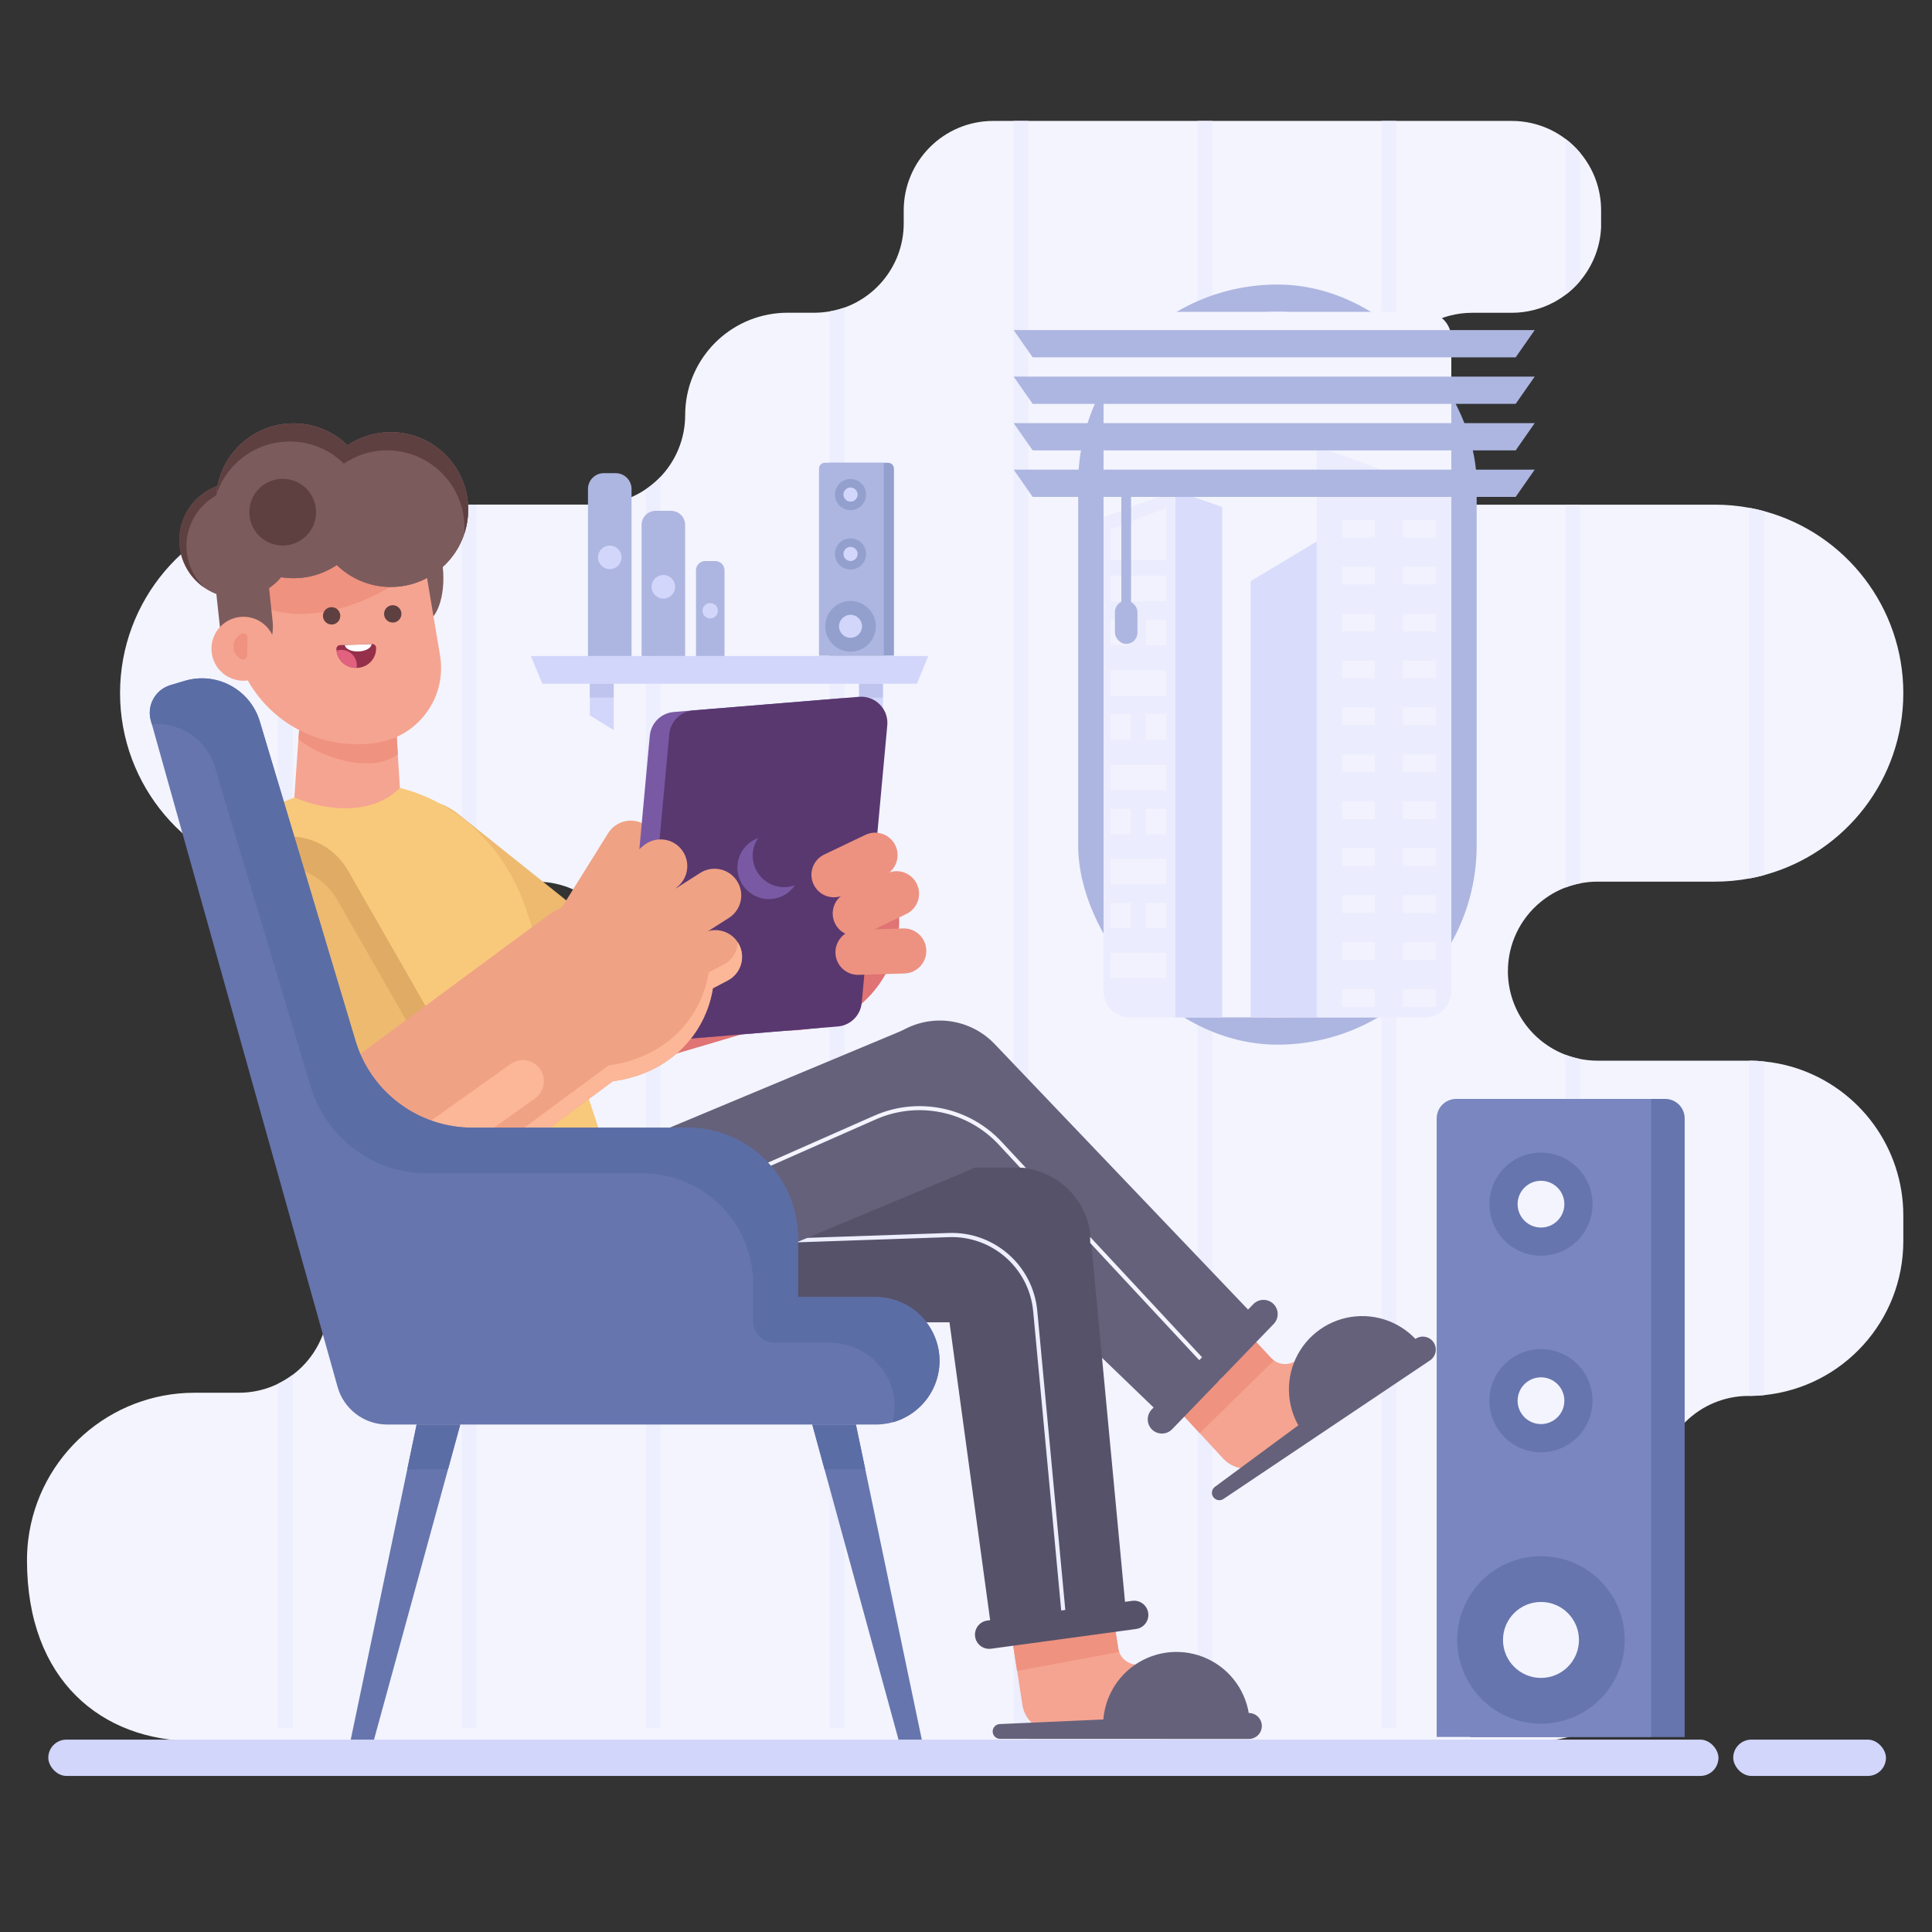 <svg width="59" height="59" viewBox="0 0 59 59" fill="none" xmlns="http://www.w3.org/2000/svg">
<rect x="0" y="0" width="59" height="59" fill="#333333" stroke="none"/>
<path d="M58.124 37.118V37.903C58.123 40.329 56.286 42.361 53.872 42.605C53.724 42.62 53.575 42.628 53.424 42.629H53.398C52.672 42.629 51.977 42.917 51.464 43.429C50.951 43.942 50.663 44.637 50.662 45.362V49.458C50.662 51.006 49.702 52.391 48.253 52.934C48.106 52.989 47.956 53.035 47.804 53.07C47.525 53.136 47.238 53.169 46.951 53.169H5.942C3.116 53.169 0.824 51.324 0.824 47.65C0.824 47.439 0.837 47.229 0.862 47.02C1.181 44.456 3.36 42.532 5.942 42.532H7.297C8.022 42.532 8.718 42.244 9.231 41.731C9.743 41.219 10.031 40.523 10.031 39.798V38.786C10.031 36.15 11.649 33.783 14.106 32.826C14.253 32.768 14.402 32.716 14.555 32.67C15.069 32.513 15.6 32.421 16.137 32.398C16.233 32.393 16.33 32.392 16.426 32.392C17.921 32.37 19.12 31.152 19.12 29.658C19.12 28.164 17.921 26.946 16.426 26.925H9.421C9.258 26.925 9.096 26.918 8.936 26.905C8.777 26.892 8.635 26.874 8.487 26.847C5.706 26.389 3.666 23.985 3.666 21.166C3.666 18.348 5.706 15.943 8.487 15.485C8.635 15.46 8.784 15.442 8.936 15.43C9.088 15.418 9.257 15.409 9.421 15.409H18.191C18.916 15.409 19.611 15.121 20.124 14.609C20.637 14.096 20.924 13.4 20.924 12.675C20.925 11.063 22.152 9.715 23.757 9.564C23.854 9.554 23.952 9.55 24.051 9.55H24.866C25.024 9.55 25.183 9.536 25.339 9.509C25.492 9.483 25.642 9.444 25.788 9.393C25.916 9.347 26.041 9.292 26.16 9.227C26.702 8.934 27.13 8.468 27.375 7.902C27.505 7.601 27.58 7.277 27.595 6.948C27.595 6.906 27.598 6.862 27.598 6.818V6.426C27.598 4.916 28.822 3.693 30.331 3.693H46.164C46.971 3.691 47.736 4.048 48.255 4.666L48.259 4.67C48.671 5.162 48.897 5.784 48.895 6.426V6.818V6.948C48.88 7.277 48.805 7.6 48.674 7.902C48.429 8.467 48.001 8.934 47.459 9.227C47.061 9.441 46.616 9.553 46.164 9.552H44.957C44.015 9.553 43.139 10.039 42.639 10.837C42.508 11.045 42.406 11.27 42.336 11.505C42.26 11.758 42.221 12.021 42.221 12.285V12.678C42.219 13.059 42.298 13.435 42.452 13.783C42.504 13.902 42.565 14.016 42.633 14.126C43.132 14.926 44.009 15.413 44.952 15.412H52.367C52.722 15.411 53.075 15.443 53.424 15.508C53.575 15.535 53.725 15.569 53.872 15.609C56.382 16.29 58.124 18.567 58.124 21.167C58.124 23.767 56.382 26.044 53.872 26.725C53.725 26.765 53.575 26.799 53.424 26.827C53.075 26.892 52.722 26.924 52.367 26.924H48.782C48.605 26.924 48.427 26.941 48.253 26.976C48.1 27.005 47.95 27.048 47.804 27.104C47.531 27.209 47.276 27.358 47.05 27.543C46.416 28.062 46.048 28.838 46.049 29.657V29.715C46.073 30.825 46.766 31.811 47.804 32.209C48.117 32.329 48.449 32.391 48.785 32.391H53.424C53.575 32.391 53.725 32.399 53.872 32.415C54.159 32.443 54.443 32.498 54.72 32.578C54.761 32.59 54.8 32.603 54.84 32.615C56.797 33.243 58.124 35.063 58.124 37.118Z" fill="#F3F4FE"/>
<path d="M8.937 15.432V26.905C8.784 26.892 8.635 26.874 8.487 26.847V15.487C8.635 15.462 8.784 15.444 8.937 15.432Z" fill="#EDEEFE"/>
<path d="M8.937 41.984V52.768H8.487V42.258C8.645 42.181 8.796 42.09 8.937 41.984V41.984Z" fill="#EDEEFE"/>
<path d="M14.104 15.412H14.554V26.925H14.104V15.412Z" fill="#EDEEFE"/>
<path d="M14.553 32.67V52.768H14.104V32.826C14.251 32.767 14.401 32.715 14.553 32.67Z" fill="#EDEEFE"/>
<path d="M20.17 14.563V52.768H19.722V14.943C19.884 14.833 20.035 14.706 20.17 14.563Z" fill="#EDEEFE"/>
<path d="M25.788 9.393V52.768H25.337V9.511C25.491 9.484 25.641 9.445 25.788 9.393Z" fill="#EDEEFE"/>
<path d="M30.956 3.693H31.405V52.768H30.956V3.693Z" fill="#EDEEFE"/>
<path d="M36.572 3.693H37.022V52.768H36.572V3.693Z" fill="#EDEEFE"/>
<path d="M42.224 12.285V12.678C42.223 12.797 42.231 12.916 42.247 13.035C42.297 13.422 42.431 13.794 42.639 14.126V52.768H42.19V3.693H42.639V10.837C42.367 11.271 42.223 11.773 42.224 12.285Z" fill="#EDEEFE"/>
<path d="M48.255 4.666V8.578C48.123 8.737 47.972 8.88 47.807 9.003V4.241C47.972 4.365 48.123 4.507 48.255 4.666Z" fill="#EDEEFE"/>
<path d="M48.255 15.412V26.976C48.102 27.005 47.952 27.048 47.807 27.104V15.412L48.255 15.412Z" fill="#EDEEFE"/>
<path d="M47.807 32.211C47.952 32.267 48.102 32.31 48.255 32.34V52.533C48.109 52.588 47.959 52.634 47.807 52.669V32.211Z" fill="#EDEEFE"/>
<path d="M53.873 15.611V26.725C53.725 26.765 53.576 26.799 53.424 26.827V15.508C53.575 15.536 53.725 15.57 53.873 15.611Z" fill="#EDEEFE"/>
<path d="M53.424 32.391C53.575 32.391 53.725 32.399 53.873 32.415V42.605C53.724 42.62 53.575 42.628 53.424 42.629V32.391Z" fill="#EDEEFE"/>
<path d="M26.963 20.88V21.848L26.236 22.295V20.88H26.963Z" fill="#D2D6FA"/>
<path d="M18.741 20.88V22.295L18.014 21.848V20.88H18.741Z" fill="#D2D6FA"/>
<path d="M16.56 20.88H28L28.347 20.034H16.213L16.56 20.88Z" fill="#D2D6FA"/>
<path d="M18.014 20.88H18.741V21.302H18.014V20.88Z" fill="#BEC4ED"/>
<path d="M26.236 20.88H26.963V21.302H26.236V20.88Z" fill="#BEC4ED"/>
<path d="M18.438 14.45H18.803C19.07 14.45 19.286 14.666 19.286 14.933V20.034H17.956V14.933C17.956 14.666 18.172 14.45 18.438 14.45V14.45Z" fill="#ADB6E0"/>
<circle cx="18.621" cy="17.021" r="0.36" fill="#D2D6FA"/>
<path d="M20.023 15.6H20.493C20.73 15.6 20.923 15.792 20.923 16.03V20.034H19.593V16.028C19.594 15.791 19.786 15.6 20.023 15.6Z" fill="#ADB6E0"/>
<circle cx="20.258" cy="17.92" r="0.36" fill="#D2D6FA"/>
<path d="M21.535 17.133H21.843C21.999 17.133 22.125 17.259 22.125 17.415V20.034H21.254V17.416C21.254 17.26 21.38 17.134 21.535 17.134V17.133Z" fill="#ADB6E0"/>
<ellipse cx="21.689" cy="18.651" rx="0.235" ry="0.235" fill="#D2D6FA"/>
<path d="M25.32 14.132H27.12C27.168 14.132 27.214 14.15 27.247 14.184C27.281 14.218 27.3 14.264 27.3 14.311V20.022H25.32V14.132Z" fill="#93A0CE"/>
<path d="M25.191 14.132H26.991V20.023H25.011V14.311C25.011 14.264 25.03 14.218 25.064 14.184C25.098 14.15 25.143 14.131 25.191 14.132Z" fill="#ADB6E0"/>
<circle cx="25.973" cy="15.103" r="0.476" fill="#93A0CE"/>
<circle cx="25.974" cy="15.103" r="0.216" fill="#D2D6FA"/>
<circle cx="25.973" cy="16.917" r="0.476" fill="#93A0CE"/>
<circle cx="25.974" cy="16.917" r="0.216" fill="#D2D6FA"/>
<circle cx="25.974" cy="19.126" r="0.773" fill="#93A0CE"/>
<circle cx="25.974" cy="19.126" r="0.351" fill="#D2D6FA"/>
<rect x="52.93" y="53.125" width="4.664" height="1.109" rx="0.554" fill="#D2D6FA"/>
<rect x="1.475" y="53.125" width="51.004" height="1.109" rx="0.554" fill="#D2D6FA"/>
<path d="M44.896 33.559H50.852C51.18 33.559 51.447 33.826 51.447 34.154V53.047H44.896V33.561V33.559Z" fill="#6675AD"/>
<path d="M44.47 33.559H50.425V53.044H43.874V34.154C43.874 33.826 44.141 33.559 44.47 33.559Z" fill="#7986BF"/>
<ellipse cx="47.059" cy="36.773" rx="1.574" ry="1.574" fill="#6675AD"/>
<circle cx="47.059" cy="36.773" r="0.714" fill="#F3F4FE"/>
<ellipse cx="47.059" cy="42.775" rx="1.574" ry="1.574" fill="#6675AD"/>
<circle cx="47.059" cy="42.775" r="0.714" fill="#F3F4FE"/>
<circle cx="47.059" cy="50.081" r="2.557" fill="#6675AD"/>
<ellipse cx="47.059" cy="50.081" rx="1.16" ry="1.16" fill="#F3F4FE"/>
<path d="M22.033 26.292L23.341 31.033L23.429 31.356L23.289 31.398L19.218 32.599C19.074 32.641 18.927 32.67 18.778 32.688C18.753 32.691 18.727 32.694 18.702 32.696C18.677 32.697 18.645 32.7 18.616 32.702H18.532C18.507 32.702 18.481 32.702 18.455 32.702C18.391 32.702 18.326 32.699 18.263 32.694C18.237 32.694 18.211 32.689 18.187 32.686C18.149 32.682 18.111 32.677 18.074 32.671L18.002 32.659C17.956 32.651 17.91 32.642 17.866 32.63C17.271 32.488 16.744 32.143 16.375 31.654C16.355 31.627 16.335 31.596 16.317 31.57C16.199 31.398 16.102 31.212 16.028 31.017C16.003 30.95 15.98 30.882 15.96 30.812C15.94 30.742 15.926 30.689 15.914 30.628C15.627 29.286 16.423 27.951 17.738 27.563L22.033 26.292Z" fill="#E07373"/>
<path d="M19.468 31.221C19.398 31.374 19.309 31.518 19.203 31.65C18.921 32.004 18.529 32.255 18.09 32.362C18.063 32.37 18.036 32.375 18.008 32.381C17.95 32.392 17.898 32.4 17.842 32.407C17.828 32.407 17.814 32.411 17.799 32.412C17.784 32.413 17.76 32.416 17.741 32.417C17.685 32.421 17.63 32.423 17.574 32.422C17.553 32.422 17.532 32.422 17.512 32.422C17.462 32.422 17.411 32.416 17.36 32.411L17.29 32.401C17.223 32.391 17.156 32.378 17.09 32.361C17.063 32.354 17.036 32.346 17.009 32.338C16.982 32.329 16.954 32.321 16.927 32.312C16.901 32.303 16.874 32.293 16.847 32.282C16.82 32.272 16.794 32.261 16.768 32.249C16.742 32.237 16.715 32.225 16.689 32.212C16.556 32.146 16.431 32.067 16.316 31.975L15.634 31.43L11.425 28.064C11.358 28.01 11.294 27.952 11.234 27.89C11.208 27.863 11.182 27.835 11.158 27.808C11.134 27.781 11.1 27.742 11.076 27.707C11.057 27.682 11.039 27.657 11.018 27.631C10.997 27.602 10.978 27.571 10.96 27.539C10.946 27.518 10.934 27.497 10.921 27.474C10.918 27.471 10.916 27.467 10.915 27.462C10.903 27.444 10.892 27.424 10.882 27.405C10.863 27.368 10.845 27.331 10.828 27.292C10.822 27.279 10.816 27.265 10.811 27.251C10.806 27.236 10.795 27.213 10.789 27.193C10.789 27.193 10.789 27.193 10.789 27.188C10.779 27.163 10.77 27.138 10.762 27.113C10.739 27.044 10.719 26.974 10.704 26.903C10.699 26.884 10.695 26.865 10.692 26.846C10.682 26.799 10.676 26.752 10.67 26.706L10.663 26.638C10.662 26.628 10.662 26.618 10.663 26.608C10.663 26.585 10.659 26.562 10.659 26.538C10.658 26.515 10.659 26.484 10.659 26.457C10.658 26.454 10.658 26.452 10.659 26.449C10.659 26.423 10.659 26.396 10.659 26.371C10.659 26.345 10.662 26.313 10.664 26.286C10.668 26.23 10.675 26.174 10.685 26.119C10.685 26.1 10.692 26.08 10.696 26.061C10.837 25.358 11.334 24.78 12.006 24.534C12.679 24.289 13.431 24.411 13.992 24.857L18.883 28.766C19.616 29.354 19.857 30.365 19.468 31.221Z" fill="#EDBA70"/>
<path d="M19.468 31.221C19.398 31.374 19.309 31.518 19.203 31.65C18.921 32.004 18.529 32.255 18.09 32.362C18.063 32.37 18.036 32.375 18.008 32.381C17.954 32.392 17.898 32.401 17.842 32.407C17.828 32.407 17.814 32.411 17.799 32.412C17.784 32.413 17.76 32.416 17.741 32.417C17.685 32.422 17.63 32.423 17.574 32.422C17.553 32.422 17.532 32.422 17.512 32.422C17.462 32.422 17.411 32.416 17.36 32.411L17.29 32.401C17.223 32.391 17.156 32.378 17.09 32.361C17.063 32.354 17.036 32.346 17.009 32.338C16.982 32.329 16.954 32.321 16.927 32.312C16.901 32.303 16.874 32.293 16.847 32.282C16.82 32.272 16.794 32.261 16.768 32.249C16.742 32.237 16.715 32.225 16.689 32.212C16.672 32.204 16.656 32.196 16.64 32.188L16.622 32.179C16.586 32.164 16.552 32.148 16.517 32.131C16.482 32.114 16.456 32.1 16.425 32.083L16.402 32.07L16.312 32.019C16.296 32.008 16.28 31.998 16.265 31.989C16.233 31.968 16.202 31.948 16.171 31.927L16.128 31.895C16.098 31.874 16.07 31.852 16.039 31.828C15.996 31.796 15.955 31.76 15.913 31.723C15.861 31.675 15.81 31.625 15.759 31.573C15.709 31.52 15.674 31.478 15.634 31.43L11.425 28.064C11.358 28.01 11.294 27.952 11.234 27.89C11.208 27.863 11.182 27.835 11.158 27.808C11.134 27.781 11.1 27.742 11.076 27.707C11.057 27.682 11.039 27.657 11.018 27.631C10.997 27.602 10.978 27.571 10.96 27.539C10.946 27.518 10.934 27.497 10.921 27.474C10.918 27.471 10.916 27.467 10.915 27.462C10.903 27.444 10.892 27.424 10.882 27.405C10.863 27.368 10.845 27.331 10.828 27.293C10.822 27.279 10.816 27.265 10.811 27.251C10.806 27.236 10.795 27.213 10.789 27.193C10.789 27.193 10.789 27.193 10.789 27.188C10.779 27.163 10.77 27.138 10.762 27.113C10.739 27.044 10.719 26.974 10.704 26.903C10.699 26.884 10.695 26.865 10.692 26.846C10.682 26.799 10.675 26.752 10.67 26.706L10.663 26.638C10.662 26.628 10.662 26.618 10.663 26.608C10.663 26.585 10.659 26.562 10.659 26.538C10.658 26.515 10.659 26.484 10.659 26.457C10.658 26.454 10.658 26.452 10.659 26.45C10.659 26.423 10.659 26.396 10.659 26.371C10.659 26.345 10.659 26.328 10.662 26.306C10.662 26.299 10.662 26.293 10.662 26.286C10.666 26.23 10.674 26.174 10.684 26.119C10.684 26.099 10.69 26.079 10.694 26.061C10.721 26.65 11 27.198 11.46 27.567L15.15 30.515L15.671 30.93L16.352 31.475C16.454 31.556 16.563 31.628 16.678 31.689C16.942 31.802 17.223 31.87 17.509 31.891C17.721 31.907 17.933 31.897 18.142 31.862C18.637 31.78 19.097 31.558 19.468 31.221Z" fill="#38CEA1"/>
<path d="M22.215 30.958C20.649 29.638 20.492 27.836 21.218 26.527L24.956 25.44C25.549 25.268 26.189 25.45 26.603 25.908C26.94 26.281 27.187 26.726 27.327 27.209C28.033 29.637 25.841 32.226 22.783 31.269C22.575 31.204 22.382 31.098 22.215 30.958Z" fill="#E07373"/>
<path d="M18.911 36.366L11.754 39.199L7.579 26.59C7.308 25.771 7.695 24.866 8.447 24.569L9.207 24.268C11.99 23.166 15.064 24.74 16.071 27.784L18.911 36.366Z" fill="#F8C97B"/>
<path d="M12.212 24.059C11.429 24.868 10.062 24.807 8.988 24.356L9.077 23.092L9.225 21.011H12.022L12.148 23.035L12.212 24.059Z" fill="#F5A491"/>
<path d="M12.149 23.036C11.313 23.651 9.753 23.117 9.116 22.57L9.226 21.013H12.024L12.149 23.036Z" fill="#EF927F"/>
<path d="M38.096 52.753L32.192 52.882C31.933 52.888 31.683 52.788 31.498 52.607C31.352 52.462 31.255 52.274 31.223 52.07L31.062 51.029L30.933 50.188L30.762 49.101L30.672 48.523L30.659 48.437L30.621 48.19L33.731 47.698L33.752 47.823L33.771 47.945L33.876 48.614L34.029 49.577L34.149 50.34C34.155 50.378 34.165 50.415 34.178 50.451C34.257 50.663 34.45 50.812 34.675 50.833C34.697 50.836 34.72 50.837 34.742 50.836L36.06 50.807C36.991 50.787 37.812 51.415 38.037 52.319C38.064 52.425 38.081 52.533 38.088 52.641C38.093 52.677 38.094 52.715 38.096 52.753Z" fill="#F5A491"/>
<path d="M30.541 53.102L38.138 53.105C38.244 53.105 38.346 53.062 38.421 52.986C38.496 52.91 38.536 52.807 38.534 52.7C38.532 52.594 38.487 52.492 38.409 52.419C38.331 52.346 38.227 52.308 38.12 52.313L30.531 52.65C30.408 52.655 30.312 52.758 30.314 52.881C30.318 53.004 30.418 53.102 30.541 53.102Z" fill="#65617B"/>
<path d="M38.166 52.637L33.688 52.735C33.671 51.935 34.081 51.187 34.765 50.772C35.449 50.357 36.302 50.338 37.004 50.723C37.705 51.107 38.148 51.837 38.166 52.637Z" fill="#65617B"/>
<path d="M34.178 50.448L31.06 51.026L30.93 50.186L30.762 49.101L30.672 48.523L33.77 47.945L33.876 48.614L34.028 49.577L34.149 50.34C34.155 50.377 34.165 50.413 34.178 50.448Z" fill="#EF927F"/>
<path d="M43.438 41.276L38.609 44.674C38.397 44.824 38.133 44.881 37.878 44.833C37.675 44.794 37.49 44.691 37.35 44.54L36.638 43.767L36.059 43.141L35.316 42.331L34.916 41.898L34.858 41.834L34.689 41.65L36.998 39.511L37.083 39.603L37.168 39.694L37.63 40.19L38.289 40.903L38.815 41.469C38.841 41.497 38.87 41.522 38.901 41.544C39.084 41.677 39.327 41.693 39.526 41.585C39.546 41.575 39.566 41.563 39.584 41.55L40.662 40.792C41.425 40.257 42.456 40.322 43.146 40.948C43.227 41.021 43.301 41.101 43.368 41.187C43.394 41.215 43.416 41.246 43.438 41.276Z" fill="#F5A491"/>
<path d="M37.364 45.775L43.671 41.544C43.76 41.484 43.821 41.392 43.84 41.287C43.86 41.182 43.836 41.073 43.775 40.986C43.713 40.899 43.619 40.84 43.514 40.823C43.409 40.806 43.301 40.832 43.215 40.895L37.102 45.405C37.003 45.478 36.98 45.617 37.051 45.717C37.122 45.819 37.261 45.845 37.364 45.775Z" fill="#65617B"/>
<path d="M43.431 41.141L39.769 43.718C39.309 43.064 39.233 42.214 39.569 41.488C39.905 40.762 40.603 40.271 41.4 40.2C42.196 40.128 42.971 40.487 43.431 41.141Z" fill="#65617B"/>
<path d="M38.901 41.546L36.636 43.767L36.058 43.141L35.315 42.331L34.915 41.898L37.165 39.691L37.627 40.188L38.289 40.903L38.815 41.469C38.841 41.497 38.87 41.523 38.901 41.546Z" fill="#EF927F"/>
<path d="M30.375 31.883L38.64 40.544L35.716 43.452L27.096 35.146C26.648 34.715 26.393 34.121 26.388 33.499C26.383 32.877 26.628 32.279 27.069 31.841C27.51 31.401 28.109 31.158 28.731 31.166C29.353 31.174 29.946 31.433 30.375 31.883Z" fill="#65617B"/>
<path d="M33.304 37.754L34.427 49.671L30.328 50.142L28.709 38.282C28.625 37.666 28.792 37.041 29.173 36.55C29.555 36.059 30.118 35.742 30.736 35.67C31.354 35.599 31.975 35.78 32.458 36.172C32.942 36.564 33.246 37.135 33.304 37.754Z" fill="#56526A"/>
<path d="M13.519 35.657H30.953C31.58 35.657 32.181 35.905 32.624 36.348C33.067 36.791 33.316 37.392 33.316 38.019C33.316 38.645 33.067 39.246 32.624 39.689C32.181 40.132 31.58 40.381 30.954 40.381H13.519V35.657H13.519Z" fill="#56526A"/>
<path d="M32.476 49.91L31.551 40.04C31.427 38.726 30.301 37.736 28.982 37.78L12.745 38.337L12.741 38.213L28.98 37.653C30.363 37.607 31.544 38.645 31.676 40.023L32.601 49.894L32.476 49.91Z" fill="#EDEEFE"/>
<path d="M11.618 38.126L27.705 31.407C28.909 30.904 30.292 31.472 30.795 32.676C31.298 33.88 30.73 35.264 29.526 35.767L13.439 42.486L11.618 38.126H11.618Z" fill="#65617B"/>
<path d="M31.332 35.669C31.274 35.663 31.214 35.66 31.154 35.658L30.5 34.955C29.541 33.926 28.036 33.616 26.748 34.183L12.582 40.438L12.533 40.325L26.699 34.071C28.034 33.482 29.596 33.804 30.59 34.872L31.332 35.669Z" fill="#F3F4FE"/>
<path d="M37.305 42.09L37.215 42.174L33.295 37.961L33.289 37.772L37.305 42.09Z" fill="#F3F4FE"/>
<path d="M35.182 43.657C35.01 43.49 35.005 43.216 35.171 43.043L38.272 39.828C38.439 39.656 38.714 39.651 38.886 39.817C39.058 39.983 39.063 40.258 38.897 40.431L35.795 43.646C35.629 43.818 35.354 43.823 35.182 43.657Z" fill="#65617B"/>
<ellipse cx="12.697" cy="17.398" rx="0.829" ry="1.663" transform="rotate(-6.15 12.697 17.398)" fill="#7C5B5D"/>
<path d="M6.846 17.871L7.124 19.527C7.292 20.531 7.852 21.427 8.681 22.018C9.51 22.608 10.54 22.846 11.544 22.677C12.801 22.466 13.649 21.275 13.438 20.018L13.044 17.666L12.977 17.269L12.953 17.122L12.88 16.689C12.704 15.642 11.713 14.935 10.665 15.111L10.255 15.18L8.561 15.464C8.014 15.555 7.526 15.86 7.205 16.311C6.883 16.763 6.754 17.323 6.846 17.87V17.871Z" fill="#F5A491"/>
<path d="M7.372 17.899C7.907 18.936 9.779 19.036 11.556 18.121C12.068 17.861 12.539 17.526 12.953 17.127L12.88 16.693C12.704 15.646 11.713 14.939 10.665 15.115L10.255 15.184L8.561 15.468C8.342 15.503 8.13 15.574 7.933 15.676C7.293 16.437 7.048 17.268 7.372 17.899Z" fill="#EF927F"/>
<circle cx="10.127" cy="18.807" r="0.265" fill="#5E4041"/>
<ellipse cx="11.994" cy="18.747" rx="0.265" ry="0.265" fill="#5E4041"/>
<path d="M11.486 19.779C11.492 19.937 11.434 20.091 11.327 20.206C11.313 20.22 11.3 20.233 11.285 20.246C11.182 20.338 11.05 20.39 10.911 20.395H10.887C10.578 20.405 10.312 20.176 10.277 19.869C10.274 19.853 10.273 19.836 10.273 19.82C10.271 19.756 10.32 19.703 10.384 19.701L11.367 19.668C11.431 19.666 11.484 19.716 11.486 19.779Z" fill="#962F4A"/>
<path d="M10.897 20.303C10.898 20.334 10.896 20.365 10.891 20.395H10.887C10.578 20.405 10.313 20.177 10.277 19.869C10.319 19.855 10.363 19.848 10.408 19.846C10.533 19.842 10.655 19.888 10.747 19.973C10.838 20.059 10.893 20.178 10.897 20.303Z" fill="#E1617F"/>
<path d="M11.344 19.671C11.344 19.786 11.167 19.887 10.946 19.894C10.725 19.902 10.541 19.815 10.533 19.698L11.344 19.671Z" fill="white"/>
<path d="M7.014 20.597L6.874 20.612L6.53 17.421L8.14 17.247L8.325 18.969C8.413 19.78 7.826 20.509 7.014 20.597V20.597Z" fill="#7C5B5D"/>
<circle cx="7.434" cy="19.812" r="0.977" fill="#F5A491"/>
<path d="M7.13 19.733C7.125 19.903 7.223 20.058 7.378 20.128C7.415 20.143 7.457 20.139 7.49 20.117C7.523 20.095 7.543 20.058 7.544 20.018L7.558 19.47C7.559 19.428 7.539 19.387 7.503 19.364C7.468 19.34 7.423 19.337 7.385 19.354C7.233 19.42 7.133 19.568 7.13 19.733Z" fill="#EF927F"/>
<ellipse cx="7.238" cy="16.495" rx="1.762" ry="1.762" fill="#7C5B5D"/>
<path d="M5.487 16.684C5.541 17.196 5.817 17.658 6.242 17.948C5.577 17.315 5.51 16.278 6.087 15.565C6.664 14.851 7.692 14.7 8.45 15.219C7.914 14.711 7.118 14.591 6.456 14.919C5.795 15.247 5.408 15.952 5.487 16.686V16.684Z" fill="#5E4041"/>
<circle cx="8.964" cy="15.293" r="2.364" fill="#7C5B5D"/>
<circle cx="11.934" cy="15.561" r="2.364" fill="#7C5B5D"/>
<circle cx="8.964" cy="15.293" r="2.364" fill="#7C5B5D"/>
<circle cx="11.934" cy="15.561" r="2.364" fill="#7C5B5D"/>
<path d="M6.607 15.107C6.842 14.392 7.403 13.832 8.118 13.598C8.833 13.365 9.617 13.486 10.228 13.925C10.326 13.994 10.418 14.071 10.502 14.156C10.627 14.07 10.76 13.998 10.9 13.939C10.816 13.818 10.72 13.705 10.614 13.602C9.958 12.962 8.99 12.759 8.132 13.082C7.274 13.405 6.68 14.195 6.607 15.109L6.607 15.107Z" fill="#5E4041"/>
<path d="M10.228 13.925C10.326 13.994 10.418 14.071 10.502 14.156C10.627 14.07 10.76 13.998 10.9 13.939C11.113 13.848 11.338 13.79 11.568 13.765C12.267 13.691 12.963 13.931 13.467 14.421C13.971 14.91 14.231 15.598 14.178 16.299C14.493 15.34 14.164 14.286 13.36 13.677C12.555 13.067 11.452 13.036 10.614 13.6C10.474 13.693 10.344 13.802 10.228 13.925H10.228Z" fill="#5E4041"/>
<circle cx="8.633" cy="15.641" r="1.019" fill="#5E4041"/>
<path d="M17.27 29.068C16.889 28.83 16.772 28.327 17.011 27.946L18.571 25.445C18.809 25.063 19.312 24.947 19.694 25.185C20.075 25.424 20.192 25.926 19.953 26.308L18.393 28.808C18.154 29.19 17.652 29.306 17.27 29.068Z" fill="#F0A284"/>
<ellipse cx="25.187" cy="24.735" rx="0.394" ry="0.394" fill="#2329AD"/>
<ellipse cx="25.299" cy="24.726" rx="0.394" ry="0.394" fill="#161762"/>
<path d="M19.927 31.813L24.99 31.395C25.378 31.363 25.686 31.058 25.722 30.67L26.502 22.199C26.524 21.963 26.44 21.73 26.274 21.562C26.107 21.394 25.875 21.308 25.639 21.328L20.576 21.743C20.188 21.775 19.879 22.081 19.844 22.468L19.064 30.939C19.041 31.175 19.125 31.409 19.291 31.577C19.458 31.746 19.691 31.832 19.927 31.813Z" fill="#7A59A4"/>
<path d="M20.52 31.762L25.584 31.347C25.972 31.315 26.28 31.009 26.316 30.622L27.096 22.151C27.118 21.915 27.035 21.682 26.868 21.514C26.702 21.345 26.469 21.259 26.234 21.279L21.17 21.694C20.782 21.726 20.474 22.032 20.438 22.419L19.658 30.89C19.636 31.126 19.719 31.359 19.886 31.527C20.052 31.695 20.285 31.781 20.52 31.762Z" fill="#593870"/>
<path d="M22.523 26.573C22.556 26.98 22.843 27.321 23.238 27.425C23.633 27.528 24.05 27.371 24.278 27.032C24.197 27.063 24.113 27.082 24.027 27.09C23.497 27.133 23.032 26.739 22.989 26.209C22.97 25.992 23.028 25.774 23.152 25.594C22.745 25.741 22.487 26.142 22.523 26.573Z" fill="#7A59A4"/>
<path d="M24.847 27.011C24.683 26.669 24.828 26.26 25.17 26.096L26.428 25.495C26.77 25.332 27.18 25.476 27.343 25.818C27.507 26.16 27.362 26.57 27.02 26.734L25.762 27.335C25.42 27.498 25.01 27.353 24.847 27.011Z" fill="#ED9281"/>
<path d="M25.497 28.193C25.333 27.85 25.478 27.439 25.821 27.275L27.082 26.672C27.425 26.508 27.836 26.653 28 26.995C28.164 27.338 28.019 27.749 27.676 27.913L26.415 28.517C26.072 28.68 25.661 28.536 25.497 28.193Z" fill="#ED9281"/>
<path d="M25.513 29.102C25.502 28.723 25.801 28.405 26.181 28.394L27.579 28.352C27.959 28.34 28.276 28.639 28.288 29.019C28.299 29.399 28 29.717 27.62 29.728L26.222 29.77C25.842 29.781 25.525 29.483 25.513 29.102Z" fill="#ED9281"/>
<path d="M13.732 32.012C14.295 32.997 13.954 34.252 12.97 34.816C11.986 35.379 10.73 35.038 10.167 34.054L7.055 28.62C6.491 27.636 6.832 26.381 7.817 25.817C8.801 25.253 10.056 25.595 10.62 26.579L13.732 32.012Z" fill="#EDBA70"/>
<path d="M6.793 27.396C7.181 26.793 7.856 26.436 8.573 26.455C9.29 26.474 9.946 26.865 10.303 27.487L13.415 32.922C13.628 33.293 13.719 33.721 13.676 34.146C14.092 33.502 14.114 32.68 13.734 32.014L10.622 26.579C10.178 25.804 9.284 25.404 8.411 25.591C7.537 25.777 6.884 26.507 6.796 27.396L6.793 27.396Z" fill="#E0AB65"/>
<path d="M19.822 32.203C20.884 31.418 21.046 29.837 20.185 28.67C19.528 27.781 18.466 27.39 17.525 27.601C17.227 27.668 16.947 27.796 16.701 27.978L10.844 32.303C9.784 33.085 9.621 34.669 10.483 35.835C11.344 37.002 12.903 37.312 13.965 36.529L19.822 32.203Z" fill="#F0A284"/>
<path d="M13.673 35.441C13.383 35.647 12.981 35.58 12.774 35.29C12.568 35 12.636 34.598 12.926 34.391L15.591 32.494C15.881 32.288 16.284 32.356 16.49 32.645C16.696 32.935 16.628 33.337 16.338 33.544L13.673 35.441Z" fill="#FCB798"/>
<path d="M17.589 32.95C15.681 32.212 14.945 30.561 15.205 29.084L18.385 26.84C18.89 26.483 19.554 26.447 20.095 26.746C20.534 26.989 20.913 27.329 21.202 27.74C22.662 29.808 21.433 32.968 18.228 33.059C18.01 33.066 17.793 33.028 17.589 32.95Z" fill="#F0A284"/>
<path d="M17.587 28.604C17.299 28.258 17.346 27.744 17.692 27.456L19.653 25.823C19.998 25.535 20.512 25.581 20.8 25.927C21.088 26.273 21.041 26.787 20.696 27.075L18.735 28.708C18.389 28.996 17.875 28.95 17.587 28.604Z" fill="#F0A284"/>
<path d="M18.864 30.781C18.655 30.382 18.809 29.89 19.208 29.681L21.469 28.497C21.867 28.289 22.36 28.443 22.568 28.841C22.777 29.24 22.623 29.732 22.224 29.941L19.963 31.125C19.565 31.333 19.072 31.179 18.864 30.781Z" fill="#F0A284"/>
<path d="M10.483 35.835C11.215 36.827 12.449 37.199 13.456 36.809C13.637 36.738 13.809 36.644 13.965 36.528L18.716 33.018C20.485 32.782 21.549 31.549 21.769 30.18L22.223 29.942C22.591 29.75 22.755 29.312 22.605 28.925C22.595 28.897 22.582 28.869 22.568 28.843C22.557 28.821 22.544 28.8 22.532 28.779C22.518 29.066 22.354 29.324 22.099 29.457L21.81 29.607L21.644 29.694C21.61 29.913 21.554 30.127 21.476 30.334C21.199 31.083 20.66 31.706 19.96 32.09C19.536 32.323 19.071 32.473 18.591 32.533L17.908 33.036L13.837 36.043C13.681 36.158 13.51 36.253 13.329 36.323C12.322 36.714 11.087 36.342 10.355 35.35C10.189 35.127 10.057 34.881 9.963 34.619C10.038 35.06 10.216 35.477 10.483 35.835Z" fill="#FCB798"/>
<path d="M17.789 29.915C17.547 29.535 17.659 29.032 18.038 28.79L21.384 26.657C21.763 26.416 22.267 26.527 22.509 26.907C22.751 27.286 22.639 27.79 22.26 28.031L18.914 30.164C18.534 30.405 18.031 30.294 17.789 29.915Z" fill="#F0A284"/>
<path d="M29.778 49.977C29.746 49.74 29.912 49.521 30.15 49.489L34.576 48.887C34.814 48.855 35.032 49.021 35.065 49.259C35.097 49.496 34.931 49.715 34.693 49.747L30.267 50.349C30.029 50.381 29.81 50.215 29.778 49.977Z" fill="#56526A"/>
<path d="M28.691 41.557C28.691 42.632 27.819 43.503 26.744 43.503H11.827C11.12 43.503 10.5 43.033 10.309 42.353L4.607 22.007C4.477 21.543 4.742 21.061 5.203 20.923L5.638 20.793C6.613 20.501 7.64 21.055 7.933 22.03L10.855 31.782C11.326 33.358 12.776 34.437 14.421 34.437H20.989C21.885 34.437 22.744 34.793 23.377 35.426C24.01 36.059 24.366 36.918 24.366 37.813V39.611H26.744C27.26 39.611 27.755 39.816 28.12 40.181C28.485 40.546 28.69 41.041 28.691 41.557Z" fill="#6675AD"/>
<path d="M28.691 41.481C28.726 42.386 28.133 43.195 27.26 43.435C27.309 43.244 27.328 43.047 27.318 42.851C27.264 41.811 26.378 41.006 25.337 41.006H23.66C23.485 41.006 23.317 40.937 23.193 40.813C23.069 40.689 22.999 40.521 22.999 40.346V39.21C22.999 37.345 21.488 35.833 19.623 35.833H13.052C11.407 35.833 9.957 34.754 9.485 33.178L6.563 23.429C6.314 22.59 5.509 22.042 4.637 22.118L4.606 22.007C4.476 21.544 4.742 21.062 5.202 20.924L5.638 20.793C6.613 20.501 7.641 21.054 7.933 22.03L10.855 31.782C11.327 33.358 12.776 34.437 14.421 34.437H20.989C22.854 34.437 24.366 35.949 24.366 37.814V39.612H26.708C27.761 39.612 28.65 40.431 28.691 41.481Z" fill="#5B6DA5"/>
<path d="M14.055 43.504L13.681 44.871L11.422 53.125H10.711L12.437 44.871L12.723 43.504H14.055Z" fill="#6675AD"/>
<path d="M28.15 53.125H27.439L25.18 44.871L24.806 43.504H26.138L26.424 44.871L28.15 53.125Z" fill="#6675AD"/>
<path d="M12.723 43.504H14.055L13.681 44.871H12.438L12.723 43.504Z" fill="#5B6DA5"/>
<path d="M26.424 44.871H25.18L24.806 43.504H26.138L26.424 44.871Z" fill="#5B6DA5"/>
<rect x="32.926" y="8.689" width="12.169" height="23.213" rx="6.084" fill="#ADB6E0"/>
<rect x="33.701" y="9.52" width="10.619" height="21.551" rx="5.31" fill="#F3F4FE"/>
<path d="M44.321 10.332V30.259C44.321 30.474 44.235 30.681 44.082 30.833C43.93 30.985 43.723 31.07 43.508 31.069H34.514C34.298 31.07 34.092 30.985 33.939 30.833C33.786 30.681 33.701 30.474 33.701 30.259V10.332C33.701 10.117 33.786 9.91 33.939 9.758C34.092 9.607 34.298 9.522 34.514 9.523H43.508C43.723 9.522 43.93 9.607 44.082 9.758C44.235 9.91 44.321 10.117 44.321 10.332Z" fill="#F3F4FE"/>
<path d="M44.321 15.14V30.259C44.321 30.474 44.235 30.681 44.082 30.833C43.93 30.985 43.723 31.07 43.508 31.069H40.212V13.619L44.321 15.14Z" fill="#EBECFD"/>
<path d="M38.193 31.071V17.748L40.212 16.537V31.071H38.193Z" fill="#D9DCFB"/>
<path d="M35.896 14.987V31.073H34.514C34.298 31.074 34.092 30.989 33.939 30.837C33.786 30.685 33.701 30.479 33.701 30.263V15.793L35.896 14.987Z" fill="#EBECFD"/>
<path d="M37.324 15.482V31.071H35.896V14.986L37.324 15.482Z" fill="#D9DCFB"/>
<path d="M40.981 15.871H41.986V16.415H40.981V15.871Z" fill="#F1F2FD"/>
<path d="M33.905 17.103H35.619V15.509L33.905 16.166V17.103Z" fill="#F1F2FD"/>
<path d="M42.842 15.871H43.847V16.415H42.842V15.871Z" fill="#F1F2FD"/>
<path d="M40.981 17.304H41.986V17.849H40.981V17.304Z" fill="#F1F2FD"/>
<path d="M42.842 17.304H43.847V17.849H42.842V17.304Z" fill="#F1F2FD"/>
<path d="M40.981 18.737H41.986V19.282H40.981V18.737Z" fill="#F1F2FD"/>
<path d="M42.842 18.737H43.847V19.282H42.842V18.737Z" fill="#F1F2FD"/>
<path d="M40.981 20.17H41.986V20.715H40.981V20.17Z" fill="#F1F2FD"/>
<path d="M42.842 20.17H43.847V20.715H42.842V20.17Z" fill="#F1F2FD"/>
<path d="M40.981 21.604H41.986V22.148H40.981V21.604Z" fill="#F1F2FD"/>
<path d="M42.842 21.604H43.847V22.148H42.842V21.604Z" fill="#F1F2FD"/>
<path d="M40.981 23.036H41.986V23.581H40.981V23.036Z" fill="#F1F2FD"/>
<path d="M42.842 23.036H43.847V23.581H42.842V23.036Z" fill="#F1F2FD"/>
<path d="M40.981 24.47H41.986V25.014H40.981V24.47Z" fill="#F1F2FD"/>
<path d="M42.842 24.47H43.847V25.014H42.842V24.47Z" fill="#F1F2FD"/>
<path d="M40.981 25.902H41.986V26.447H40.981V25.902Z" fill="#F1F2FD"/>
<path d="M42.842 25.902H43.847V26.447H42.842V25.902Z" fill="#F1F2FD"/>
<path d="M40.981 27.336H41.986V27.881H40.981V27.336Z" fill="#F1F2FD"/>
<path d="M42.842 27.336H43.847V27.881H42.842V27.336Z" fill="#F1F2FD"/>
<path d="M40.981 28.769H41.986V29.314H40.981V28.769Z" fill="#F1F2FD"/>
<path d="M42.842 28.769H43.847V29.314H42.842V28.769Z" fill="#F1F2FD"/>
<path d="M40.981 30.202H41.986V30.747H40.981V30.202Z" fill="#F1F2FD"/>
<path d="M42.842 30.202H43.847V30.747H42.842V30.202Z" fill="#F1F2FD"/>
<path d="M33.905 17.576H35.619V18.36H33.905V17.576Z" fill="#F1F2FD"/>
<path d="M33.905 18.918H34.534V19.702H33.905V18.918Z" fill="#F1F2FD"/>
<path d="M34.989 18.918H35.619V19.702H34.989V18.918Z" fill="#F1F2FD"/>
<path d="M33.905 20.467H35.619V21.251H33.905V20.467Z" fill="#F1F2FD"/>
<path d="M33.905 21.808H34.534V22.592H33.905V21.808Z" fill="#F1F2FD"/>
<path d="M34.989 21.808H35.619V22.592H34.989V21.808Z" fill="#F1F2FD"/>
<path d="M33.905 23.357H35.619V24.141H33.905V23.357Z" fill="#F1F2FD"/>
<path d="M33.905 24.699H34.534V25.483H33.905V24.699Z" fill="#F1F2FD"/>
<path d="M34.989 24.699H35.619V25.483H34.989V24.699Z" fill="#F1F2FD"/>
<path d="M33.905 26.225H35.619V27.009H33.905V26.225Z" fill="#F1F2FD"/>
<path d="M33.905 27.566H34.534V28.35H33.905V27.566Z" fill="#F1F2FD"/>
<path d="M34.989 27.566H35.619V28.35H34.989V27.566Z" fill="#F1F2FD"/>
<path d="M33.905 29.092H35.619V29.876H33.905V29.092Z" fill="#F1F2FD"/>
<path d="M31.536 10.913H46.286L46.867 10.081H30.956L31.536 10.913Z" fill="#ADB6E0"/>
<path d="M31.536 12.333H46.286L46.867 11.501H30.956L31.536 12.333Z" fill="#ADB6E0"/>
<path d="M31.536 13.754H46.286L46.867 12.922H30.956L31.536 13.754Z" fill="#ADB6E0"/>
<path d="M31.536 15.175H46.286L46.867 14.342H30.956L31.536 15.175Z" fill="#ADB6E0"/>
<path d="M34.244 15.175H34.541V18.831H34.244V15.175Z" fill="#ADB6E0"/>
<rect x="34.048" y="18.345" width="0.688" height="1.319" rx="0.344" fill="#ADB6E0"/>
</svg>
